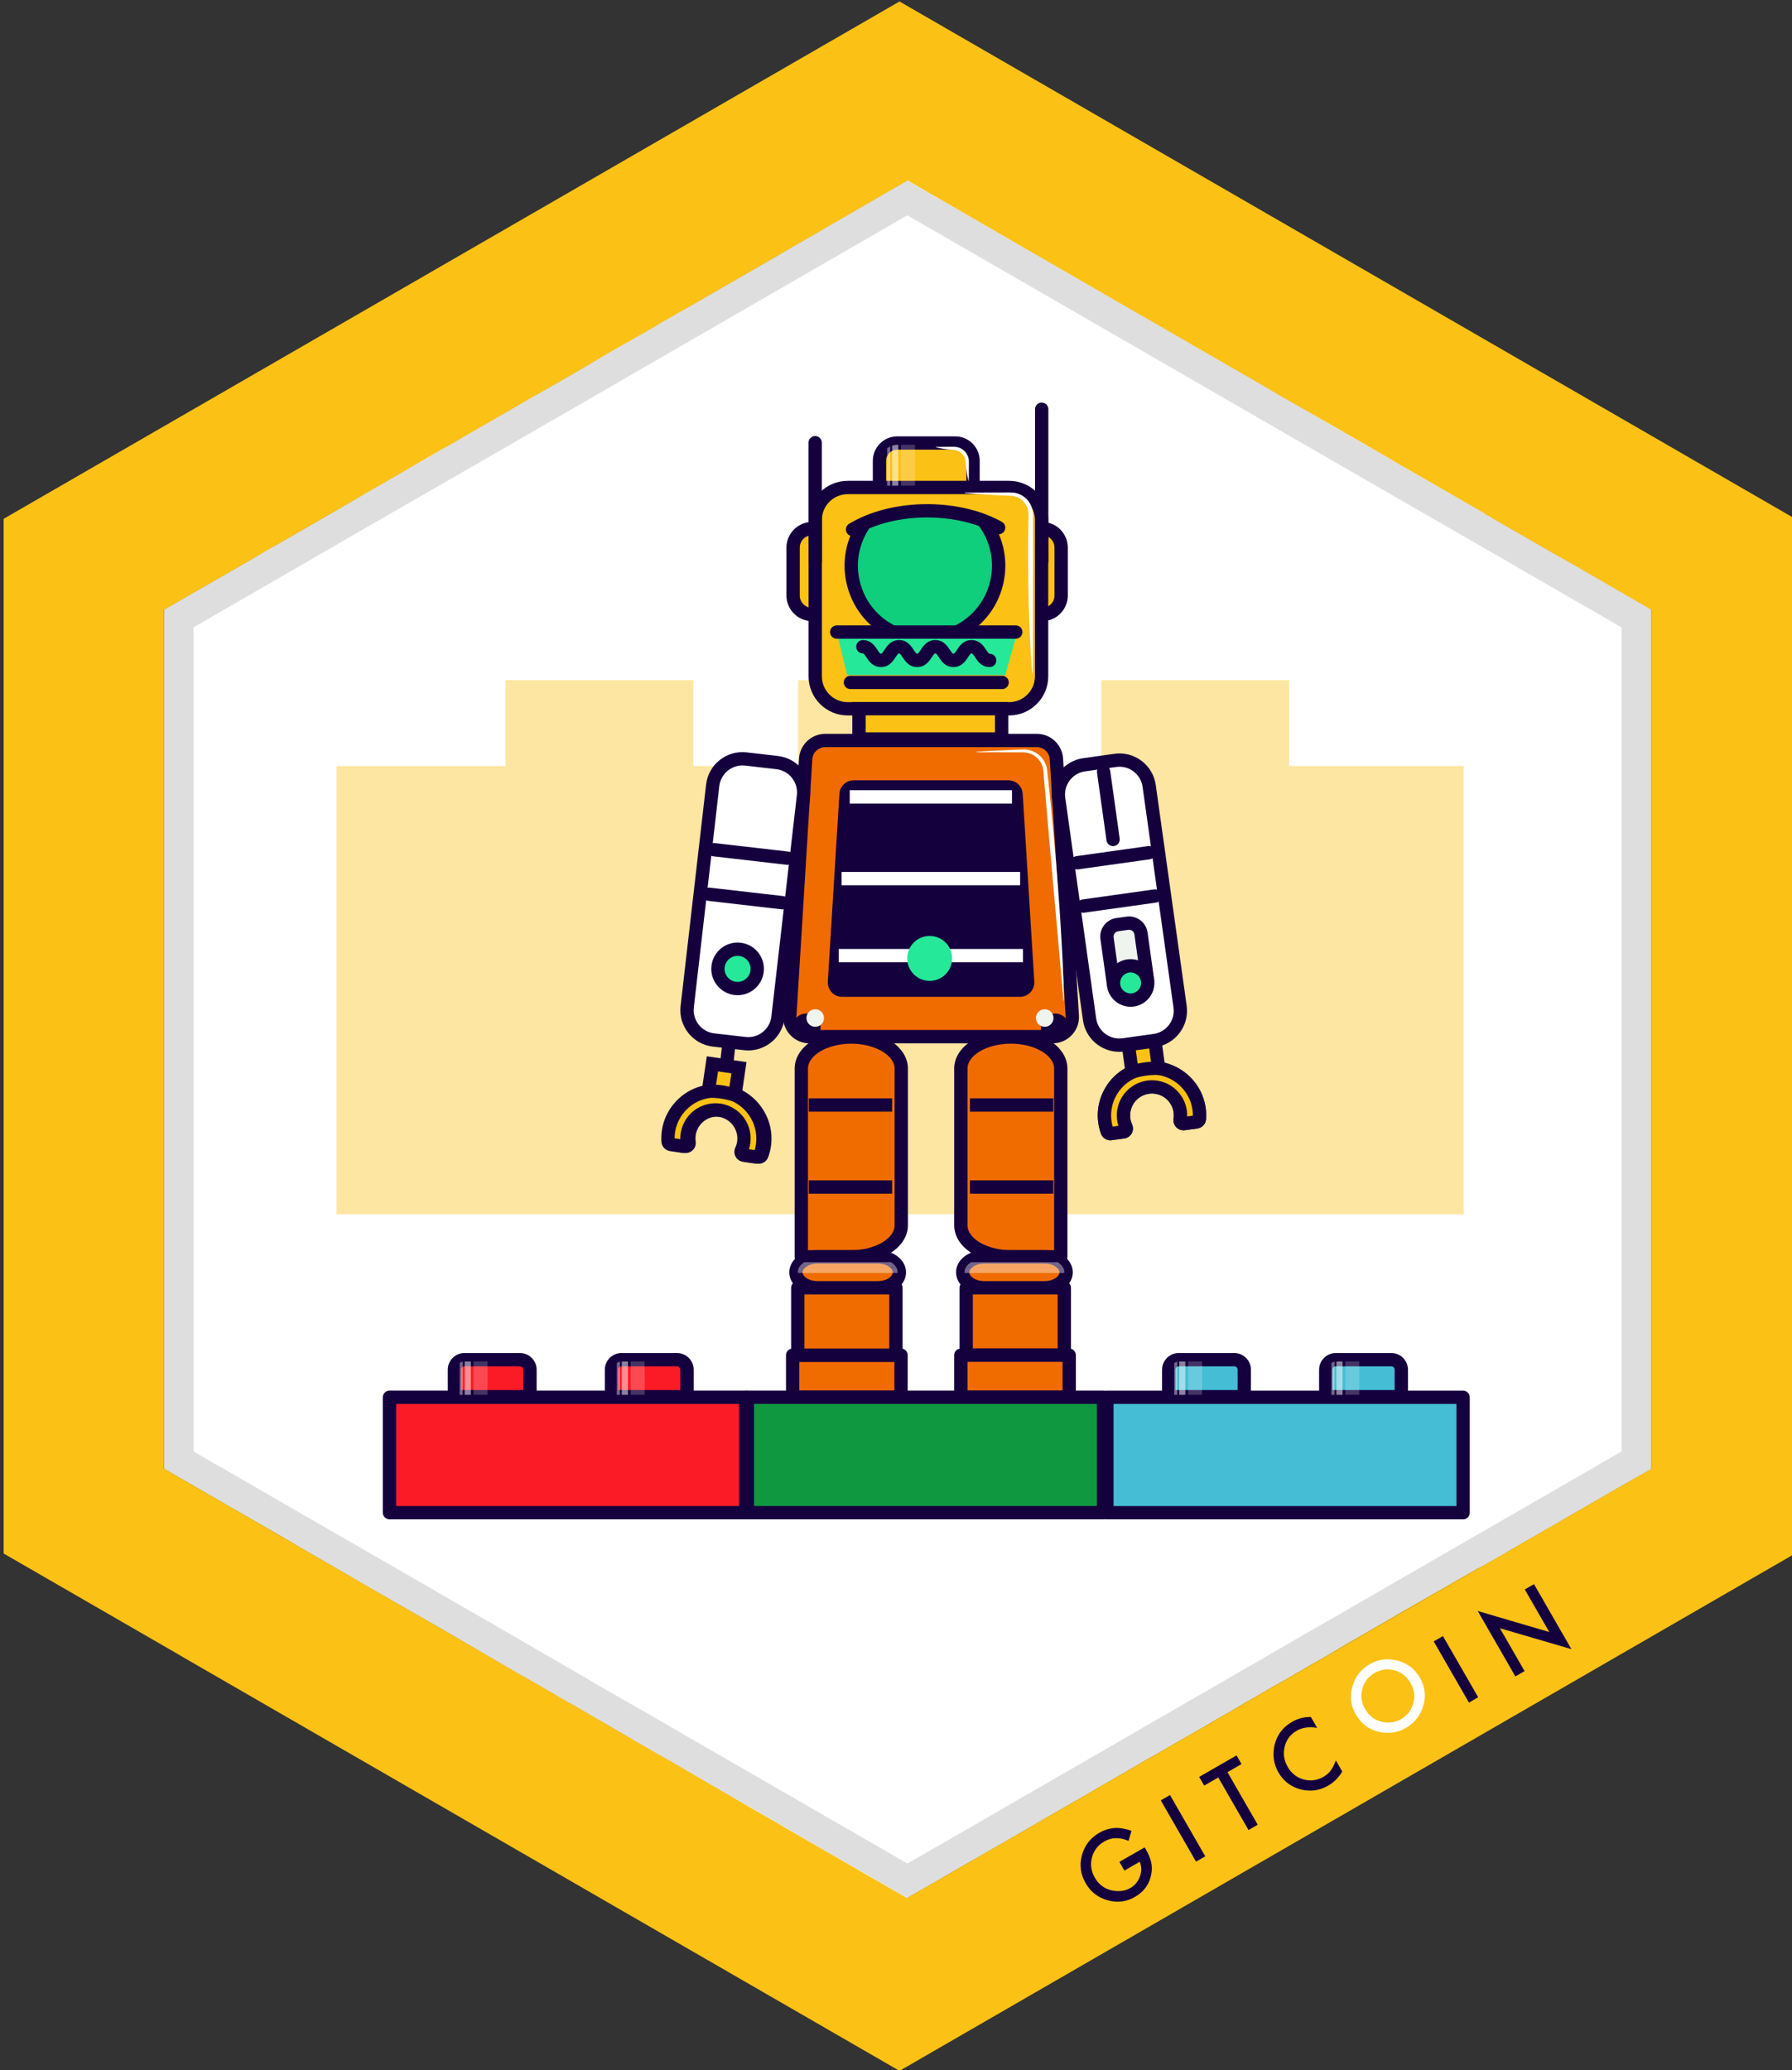 <svg enable-background="new 0 0 110.875 128.042" viewBox="0 0 110.875 128.042" xmlns="http://www.w3.org/2000/svg" xmlns:xlink="http://www.w3.org/1999/xlink"><rect x="0" y="0" width="110.875" height="128.042" fill="#333333" stroke="none"/><clipPath id="a"><path d="m59.683 78.739c-.021-.271.131-.495.403-.665h5.363c.297.205.425.423.396.665z"/></clipPath><clipPath id="b"><path d="m49.366 78.739c-.021-.271.131-.495.403-.665h5.363c.297.205.425.423.396.665z"/></clipPath><path d="m111.075 32.091v64l-55.42 32-44.35-25.6-.2-.12-10.88-6.28v-64l55.43-32z" fill="#fbc115"/><path d="m102.163 37.711v53.14l-.01.01-1.09.62-.33.19-.13.07-.88.51-3.14 1.81-.2.12-1.93 1.11-.16.09-1.48.86-.47.27-.14.08-.47.27-.24.13-.03.01-.1.04-.11.07-3.03 1.74-.82.47-1.05.6-.04.03-1.23.71-.45.26-.02.02h-.01l-1.54.89-.87.52-1.26.72-.05.03-.07.04-.08.05-.41.24-.03.01-.05.03-.05.02-.06.04v.01l-.78.45-.18.09-.02.02-.04.02-1.01.58-.14.08-.15.09-.05.03-.32.18-.24.14h-.01l-.07.04-.64.38-.2.12-.33.19-.25.14c0 .01-.01.01-.01.01l-.47.27-.42.24-.04.03-.57.33-2.33 1.34-.63.36-.06.03-3.5 2.03-.02.01-.01.01-.4.23-.35.2-.5.29-.14.08-1.25.72-.98.57-.39.22-.01.01-.43.25-.4.23-2.36 1.36-.36.21-.04.02-.18.1-.5.29-1.87 1.08-.56.32h-.01l-.32.19-.48.28-.14-.08-1.28-.74-.85-.49-.03-.01-.91-.53-.17-.1-.05-.03-.61-.35-.17-.1-3.36-1.94-.04-.03-2.07-1.19-4.75-2.76-.61-.35-.69-.39-.93-.54-.22-.12-.09-.06-.03-.02-2.23-1.29-1.22-.71-.37-.21-.39-.22-.23-.13-.26-.15-.24-.15-.09-.05-.35-.2-.08-.05-.08-.04-.04-.03-1.3-.74-.05-.03-.15-.08-.37-.22-1.71-.99-2.51-1.46-2.09-1.2-.82-.47-.09-.05-.5-.29-.01-.01-.21-.12h-.01l-1.04-.6c-.01-.01-.01-.01-.02-.01l-1.86-1.08-1.02-.59-1.33-.77-.72-.43-.04-.02-.02-.01-.29-.17s-.01 0-.02-.01l-.26-.15-.02-.01-3.3-1.9-3.41-1.97-.09-.05-.08-.04-.03-.02v-53.14l5.66-3.26.77-.46h.01l.25-.14.58-.33 1.75-1.01 2.27-1.31.82-.48.15-.09 2.07-1.19.98-.57 1.01-.59.42-.24.45-.26.25-.14h.01l.57-.33 3.23-1.86 1.58-.92.17-.09 1.66-.95.78-.45.38-.22.44-.26 1.1-.65.52-.3 2.28-1.3.69-.41 1.4-.8h.01l.05-.03 5.72-3.3.19-.11.27-.16 6.07-3.51 1.44-.83 1.06.62 6.49 3.75 2.6 1.5 3.95 2.28 1.34.77 6.64 3.83 1.04.61 2.3 1.31.87.5 1.52.88 1.37.79.8.46.09.06 1.81 1.04 3.78 2.18.04.03v.01l.26.14.26.16.4.23.92.53.54.31.02.01 1.92 1.11.78.44.44.25 1.94 1.12z" fill="#fff"/><path d="m69.259 115.166 1.565-.899.071.123c.165.285.275.559.336.814.05.241.049.495-.005.762-.124.598-.457 1.052-1 1.365-.53.305-1.094.375-1.692.21-.6-.167-1.054-.52-1.363-1.059-.316-.55-.393-1.126-.229-1.73s.52-1.066 1.072-1.385c.296-.17.607-.269.933-.296.314-.021.669.036 1.062.17l-.184.626c-.549-.235-1.047-.225-1.492.032-.402.231-.658.562-.77.996-.115.427-.055.846.181 1.255.242.423.593.683 1.053.781.43.09.809.04 1.142-.15.28-.161.477-.4.593-.719.113-.32.108-.619-.018-.902l-.946.544z" fill="#15003e"/><path d="m72.851 110.834h.659v4.372h-.659z" fill="#15003e" transform="matrix(.867 -.499 .499 .867 -46.648 51.62)"/><path d="m75.948 109.615 1.87 3.252-.57.328-1.871-3.25-.871.501-.31-.537 2.311-1.33.309.537z" fill="#15003e"/><path d="m81.106 106.201.389.677c-.49-.087-.912-.028-1.265.175-.389.225-.638.554-.743.985-.108.433-.046.851.186 1.253.228.398.557.656.981.775.426.118.832.066 1.224-.158.199-.116.353-.247.455-.394.06-.078.116-.168.168-.273.052-.104.102-.223.15-.355l.397.691c-.22.375-.512.665-.871.873-.541.311-1.111.387-1.711.231-.602-.162-1.057-.512-1.367-1.05-.277-.482-.363-1.005-.263-1.566.124-.69.501-1.213 1.124-1.571.34-.196.722-.294 1.146-.292" fill="#15003e"/><path d="m83.878 106.031c-.307-.533-.374-1.104-.204-1.71.17-.607.527-1.068 1.073-1.384.54-.31 1.114-.383 1.722-.22.611.164 1.071.516 1.383 1.057.312.544.386 1.119.214 1.723-.172.606-.534 1.068-1.087 1.386-.489.283-1.026.364-1.61.251-.645-.127-1.141-.495-1.49-1.103m.579-.325c.241.418.58.682 1.017.789.435.108.836.058 1.203-.153.397-.229.653-.559.769-.99.112-.436.056-.853-.176-1.251-.232-.404-.561-.665-.988-.782-.427-.121-.839-.067-1.234.161-.395.228-.647.556-.761.986-.115.429-.059.842.17 1.24" fill="#fff"/><path d="m89.833 101.057h.66v4.371h-.66z" fill="#15003e" transform="matrix(.866 -.499 .499 .866 -39.516 58.839)"/><path d="m93.759 103.694-2.329-4.047 4.428 1.301-1.516-2.634.57-.328 2.314 4.021-4.424-1.294 1.527 2.652z" fill="#15003e"/><path d="m97.034 34.746-.53-.3-.72-.42-.77-.45-.11-.06-.49-.28-.51-.29-.9-.52-7.25-4.18-1.71-.98-.72-.42-.45-.26-.49-.29-.05-.02-.42-.25-.41-.24-5.33-3.07-19.5-11.24-.53-.31-.47.27-17.11 9.88-5.02 2.9-1.3.75-.53.31-.1.05c-.01 0-.01 0-.01 0l-.25.15-.42.25-.3.17-.27.16-.18.1-1.5.87h-.01l-1.78 1.02-.01.01-.58.34-.76.43-.01.01-.03.02-3.25 1.87h-.01l-2.38 1.37-1 .58-2.98 1.72-4.23 2.44-1.54.89v53.12l.07.04 1.72 1 .75.43.15.08 4.32 2.5.69.39.53.31 1.88 1.09 1.59.92.46.26 1.3.75 3.38 1.95 5.38 3.1.69.4.07.04.15.08.11.07.18.1.04.02 1.91 1.11.88.5 1.33.78.89.51.18.1.31.18.19.11.48.28 3.57 2.05.09.05.44.26.62.36.72.42h.01l.53.3 1.51.87 3.17 1.84 4.48 2.58 1.03.6.23.13.02-.01.19-.11.14-.08.03-.02.31-.18 1.81-1.03.09-.05.69-.4.5-.29.24-.14 3.85-2.22 2.45-1.41.74-.43.66-.38.67-.39.44-.26 2.33-1.34.39-.22h.01l.23-.14.21-.12.63-.36.8-.46 1.26-.73.46-.27h.01l.46-.27.01-.01.25-.14.53-.31.37-.21.35-.21.55-.31.21-.13.32-.18.43-.24.02-.01.05-.03.13-.08.24-.13 3.78-2.18.38-.22 1.11-.65 2.97-1.71 1.56-.9 3.05-1.76 1.89-1.09 3.59-2.07h.01l.06-.04 2.65-1.53.9-.52 1.03-.59v-53.12zm3.3 55.03-.52.3-.32.18-.58.34-7.59 4.38-1.08.62-1.89 1.09-1.7.98-3.12 1.8-1.28.74-.72.41-2.93 1.69-.07.05-.16.09-.18.11-.57.32-.89.51-.22.13-.05.03-.81.47-.09.05-3.91 2.25-.08.05-.79.45-.08.05-.91.53-2.15 1.24-1.54.89-1.68.97-1.1.63-2.97 1.72-1.23.71-.06.04h-.02l-.75.44-.28.15-1.87 1.08-3.45-1.99-1.23-.71-.61-.35-1.81-1.05-.72-.41-.69-.4-5.26-3.03-.77-.45-.05-.03-1.79-1.03-2.06-1.18-.9-.52-.58-.34-.25-.15-.43-.25-.21-.12-1.75-1.01-.31-.18-.19-.11-1.5-.87-3.42-1.97-3.91-2.26-.3-.17-1.46-.84-.43-.25-2.99-1.72-4.91-2.84-.9-.51-.39-.23-.23-.13-.67-.39v-50.97l3.91-2.26 2.98-1.72.93-.54h.01l.06-.04 3.2-1.85h.01l1.36-.79h.01l1.79-1.03 1.25-.72.43-.25h.01l.76-.44.46-.27h.01l2.98-1.72c.01-.01.01-.01.02-.01l.78-.45.35-.2.2-.12.29-.17.17-.1.27-.15.04-.02 8.03-4.64 13.39-7.73.47-.27.53.31 16.83 9.71 6.98 4.03.05.03.32.18.11.06.44.26.35.2 1.23.71 1.94 1.12 7.02 4.04 1.41.81.55.32.04.03.77.44.19.11.54.31.53.31 4.36 2.51v50.97z" opacity=".13"/><path d="m90.562 47.384v27.723h-69.74v-27.723h10.454v-5.314h11.623v5.314h6.482v-5.314h11.61v5.314h7.147v-5.314h11.623v5.314z" fill="#fbc115" opacity=".4"/><path d="m51.036 38.009h-.795c-.645-.002-1.168-.525-1.17-1.17v-2.972c.002-.645.525-1.168 1.17-1.17h.337" fill="#fbc115"/><path d="m51.036 38.421h-.795c-.87-.003-1.579-.712-1.582-1.581v-2.973c.003-.87.712-1.579 1.581-1.582h.339c.228 0 .412.184.412.412 0 .227-.184.412-.412.412h-.337c-.416.001-.757.342-.758.759v2.97c.001.416.342.757.759.758h.794c.228 0 .412.184.412.412 0 .227-.184.412-.412.412z" fill="#15003e"/><path d="m63.691 38.009h.795c.645-.002 1.168-.525 1.17-1.17v-2.972c-.002-.645-.525-1.168-1.17-1.17h-.337" fill="#fbc115"/><path d="m63.691 38.421c-.228 0-.412-.184-.412-.412s.184-.412.412-.412h.795c.416-.001.757-.342.758-.759v-2.97c-.001-.416-.342-.757-.759-.758h-.336c-.228 0-.412-.184-.412-.412s.184-.412.412-.412h.337c.87.003 1.579.712 1.582 1.581v2.973c-.003.87-.712 1.579-1.581 1.582h-.797z" fill="#15003e"/><path d="m55.514 27.402h3.591c.607 0 1.099.492 1.099 1.099v1.818c0 .607-.492 1.099-1.099 1.099h-3.591c-.607 0-1.099-.492-1.099-1.099v-1.818c0-.607.492-1.099 1.099-1.099z" fill="#fbc115"/><path d="m59.105 31.831h-3.591c-.833 0-1.511-.678-1.511-1.511v-1.818c0-.833.678-1.511 1.511-1.511h3.591c.833 0 1.511.678 1.511 1.511v1.818c-0.0.833-.678 1.511-1.511 1.511zm-3.591-4.017c-.379 0-.688.308-.688.687v1.818c0 .379.308.687.688.687h3.591c.379 0 .687-.308.687-.687v-1.818c0-.379-.308-.687-.687-.687z" fill="#15003e"/><path d="m52.447 30.154h9.991c1.109 0 2.007.899 2.007 2.007v9.674c0 1.109-.899 2.007-2.007 2.007h-9.991c-1.109 0-2.007-.899-2.007-2.007v-9.674c-0-1.109.899-2.007 2.007-2.007z" fill="#fbc115"/><path d="m62.438 44.254h-9.991c-1.334 0-2.419-1.085-2.419-2.419v-9.674c0-1.334 1.085-2.419 2.419-2.419h9.991c1.334 0 2.419 1.085 2.419 2.419v9.674c-0 1.334-1.085 2.419-2.419 2.419zm-9.991-13.688c-.88 0-1.595.716-1.595 1.595v9.674c0 .88.716 1.595 1.595 1.595h9.991c.88 0 1.595-.716 1.595-1.595v-9.674c0-.88-.716-1.595-1.595-1.595z" fill="#15003e"/><path d="m46.455 52.82.495-4.303" fill="#25e899"/><path d="m46.455 53.232c-.016 0-.032-.001-.048-.003-.226-.026-.388-.23-.362-.456l.495-4.303c.026-.226.233-.388.456-.362.226.026.388.23.362.456l-.495 4.303c-.024.21-.202.365-.409.365z" fill="#15003e"/><path d="m44.952 65.873.548-4.764" fill="#15003e"/><path d="m44.952 66.284c-.016 0-.032-.001-.048-.003-.226-.026-.388-.23-.362-.456l.548-4.764c.026-.226.233-.388.456-.362.226.026.388.23.362.456l-.548 4.764c-.024.21-.202.365-.409.365z" fill="#15003e"/><path d="m65.132 64.122h-15.052c-.671 0-1.215-.544-1.215-1.215 0-.025.001-.05.002-.075l.981-15.89c.04-.641.571-1.14 1.213-1.14h13.09c.642 0 1.173.499 1.213 1.14l.981 15.89c.041.67-.468 1.246-1.138 1.288-.025.002-.05.002-.075.002z" fill="#f06c00"/><path d="m65.132 64.534h-15.052c-.897 0-1.627-.73-1.627-1.627 0-.034.001-.068.003-.101l.981-15.889c.053-.856.766-1.527 1.624-1.527h13.09c.858 0 1.571.671 1.624 1.527l.981 15.89c.055.895-.628 1.669-1.524 1.724-.034.002-.068.003-.101.003zm-14.071-18.32c-.423 0-.776.331-.802.754l-.981 15.89c-.001.017-.002.033-.002.05 0 .443.36.803.803.803h15.052c.017 0 .034-.001.051-.002.441-.027.778-.409.751-.851l-.981-15.89c-.026-.423-.378-.754-.802-.754z" fill="#15003e"/><path d="m63.108 61.658h-11.003c-.491 0-.888-.398-.888-.888 0-.018.001-.036.002-.055l.717-11.615c.029-.468.417-.834.886-.834h9.569c.469 0 .858.365.886.834l.717 11.615c.03.49-.342.911-.832.941-.018.001-.036.002-.055.002z" fill="#15003e"/><path d="m51.894 58.698h11.401v.824h-11.401z" fill="#fff"/><path d="m52.072 53.934h11.045v.824h-11.045z" fill="#fff"/><path d="m52.575 48.879h10.039v.824h-10.039z" fill="#fff"/><path d="m58.91 59.282c0-.768-.622-1.39-1.39-1.39-.768 0-1.39.622-1.39 1.39s.622 1.39 1.39 1.39 1.39-.622 1.39-1.39z" fill="#25e899"/><path d="m50.772 63.565c0-.483-.392-.875-.876-.875s-.875.392-.875.876c0 .483.392.875.875.875.483-0.0.875-.392.875-.876z" fill="#15003e"/><path d="m66.154 63.565c0-.483-.392-.875-.876-.875-.483 0-.875.392-.875.876 0 .483.392.875.875.875.484-0.0.876-.392.876-.876z" fill="#15003e"/><path d="m65.181 62.969c0-.3-.243-.543-.543-.543s-.543.243-.543.543.243.543.543.543c.3 0 .543-.243.543-.543" fill="#eff4ee"/><path d="m50.983 62.969c0-.3-.243-.543-.543-.543s-.543.243-.543.543.243.543.543.543c.3 0 .543-.243.543-.543" fill="#eff4ee"/><path d="m62.541 77.741h3.091v-11.645c0-1.078-1.384-1.952-3.091-1.952s-3.091.874-3.091 1.952v9.693c0 1.078 1.384 1.952 3.091 1.952z" fill="#f06c00"/><path d="m65.632 78.153h-3.091c-1.964 0-3.503-1.038-3.503-2.364v-9.692c0-1.326 1.539-2.364 3.503-2.364 1.964 0 3.503 1.038 3.503 2.364v11.645c0.0.228-.184.412-.412.412zm-3.091-13.597c-1.452 0-2.679.705-2.679 1.54v9.692c0 .835 1.227 1.54 2.679 1.54h2.679v-11.233c0-.835-1.227-1.54-2.679-1.54z" fill="#15003e"/><path d="m60.908 79.659h3.712c.742 0 1.343-.429 1.343-.959 0-.53-.601-.959-1.343-.959h-3.712c-.742 0-1.343.429-1.343.959 0 .53.601.959 1.343.959z" fill="#f06c00"/><path d="m64.62 80.071h-3.712c-.984 0-1.755-.602-1.755-1.371 0-.769.771-1.371 1.755-1.371h3.712c.984 0 1.755.602 1.755 1.371 0.0.768-.771 1.371-1.755 1.371zm-3.712-1.918c-.549 0-.931.288-.931.547 0 .259.382.547.931.547h3.712c.549 0 .931-.288.931-.547 0-.259-.382-.547-.931-.547z" fill="#15003e"/><path d="m59.78 79.659h6.072v4.164h-6.072z" fill="#f06c00"/><path d="m65.852 84.235h-6.072c-.228 0-.412-.184-.412-.412v-4.164c0-.228.184-.412.412-.412h6.072c.228 0 .412.184.412.412v4.164c0 .228-.184.412-.412.412zm-5.66-.824h5.248v-3.341h-5.248z" fill="#15003e"/><path d="m59.45 83.823h6.704v2.605h-6.704z" fill="#f06c00"/><path d="m66.154 86.84h-6.704c-.228 0-.412-.184-.412-.412v-2.605c0-.228.184-.412.412-.412h6.704c.228 0 .412.184.412.412v2.605c0 .228-.184.412-.412.412zm-6.292-.824h5.88v-1.781h-5.88z" fill="#15003e"/><path d="m49.044 83.823h6.704v2.605h-6.704z" fill="#f06c00"/><path d="m55.748 86.84h-6.704c-.228 0-.412-.184-.412-.412v-2.605c0-.228.184-.412.412-.412h6.704c.228 0 .412.184.412.412v2.605c0 .228-.184.412-.412.412zm-6.292-.824h5.88v-1.781h-5.88z" fill="#15003e"/><path d="m65.169 73.423h-5.154" fill="#f07100"/><path d="m60.014 73.011h5.154v.824h-5.154z" fill="#15003e"/><path d="m65.169 68.349h-5.154" fill="#15003e"/><path d="m60.014 67.937h5.154v.824h-5.154z" fill="#15003e"/><path d="m52.671 77.741h-3.091v-11.645c0-1.078 1.384-1.952 3.091-1.952 1.707 0 3.091.874 3.091 1.952v9.693c0 1.078-1.384 1.952-3.091 1.952z" fill="#f06c00"/><path d="m52.671 78.153h-3.091c-.228 0-.412-.184-.412-.412v-11.645c0-1.326 1.539-2.364 3.503-2.364s3.503 1.038 3.503 2.364v9.692c0 1.326-1.538 2.364-3.503 2.364zm-2.679-.824h2.679c1.452 0 2.679-.705 2.679-1.54v-9.692c0-.835-1.227-1.54-2.679-1.54s-2.679.705-2.679 1.54z" fill="#15003e"/><path d="m54.303 79.659h-3.712c-.742 0-1.343-.429-1.343-.959 0-.53.601-.959 1.343-.959h3.712c.742 0 1.343.429 1.343.959 0 .53-.601.959-1.343.959z" fill="#f06c00"/><path d="m54.303 80.071h-3.712c-.984 0-1.755-.602-1.755-1.371 0-.769.771-1.371 1.755-1.371h3.712c.984 0 1.755.602 1.755 1.371 0 .768-.771 1.371-1.755 1.371zm-3.712-1.918c-.549 0-.931.288-.931.547 0 .259.382.547.931.547h3.712c.549 0 .931-.288.931-.547 0-.259-.382-.547-.931-.547z" fill="#15003e"/><path d="m49.36 79.659h6.072v4.164h-6.072z" fill="#f06c00"/><path d="m55.432 84.235h-6.072c-.228 0-.412-.184-.412-.412v-4.164c0-.228.184-.412.412-.412h6.072c.228 0 .412.184.412.412v4.164c-0.0.228-.184.412-.412.412zm-5.66-.824h5.248v-3.341h-5.248z" fill="#15003e"/><path d="m50.043 73.423h5.154" fill="#f07100"/><path d="m50.043 73.011h5.154v.824h-5.154z" fill="#15003e"/><path d="m50.043 68.349h5.154" fill="#15003e"/><path d="m50.043 67.937h5.154v.824h-5.154z" fill="#15003e"/><path d="m46.083 64.55-1.933-.223c-1.018-.117-1.748-1.037-1.631-2.055l1.577-13.696c.117-1.018 1.037-1.748 2.055-1.631h0l1.933.223c1.018.117 1.748 1.037 1.631 2.055l-1.577 13.696c-.117 1.018-1.037 1.748-2.055 1.631z" fill="#fff"/><path d="m46.297 64.974c-.086 0-.173-.005-.261-.015l-1.933-.222c-1.242-.143-2.136-1.27-1.993-2.511l1.577-13.696c.069-.602.369-1.14.843-1.516.474-.377 1.067-.545 1.668-.476l1.933.223c1.242.143 2.135 1.27 1.992 2.511l-1.577 13.696c-.133 1.154-1.115 2.007-2.25 2.007zm-.359-17.628c-.723 0-1.348.543-1.433 1.278l-1.577 13.696c-.091.79.478 1.508 1.268 1.599l1.933.222c.383.044.76-.063 1.062-.303.302-.24.492-.582.536-.965l1.577-13.696c.091-.79-.478-1.508-1.268-1.599l-1.933-.223c-.056-.006-.111-.01-.166-.01z" fill="#15003e"/><path d="m46.844 60.068c.077-.667-.402-1.27-1.069-1.347s-1.27.402-1.347 1.069.402 1.27 1.069 1.347h0c.667.077 1.27-.402 1.347-1.069z" fill="#25e899"/><path d="m45.639 61.557c-.063 0-.126-.004-.189-.011-.892-.103-1.534-.912-1.431-1.803.05-.432.265-.819.605-1.089.34-.27.765-.392 1.198-.342.432.05.819.265 1.089.605.27.341.392.766.342 1.198-.05.432-.265.819-.605 1.089-.291.231-.643.353-1.009.353zm-.005-2.432c-.181 0-.355.06-.498.174-.168.134-.274.324-.299.538v0c-.051.44.266.84.707.891.214.025.423-.035.592-.169.168-.134.274-.325.299-.538.025-.213-.035-.424-.169-.592-.133-.168-.324-.274-.538-.299-.032-.004-.063-.005-.094-.005zm-1.206.665h.001z" fill="#15003e"/><path d="m48.736 53.495c-.016 0-.032-.001-.048-.003l-4.562-.525c-.226-.026-.388-.23-.362-.456s.233-.387.456-.362l4.562.525c.226.026.388.23.362.456-.024.21-.202.365-.409.365z" fill="#15003e"/><path d="m48.419 56.249c-.016 0-.032-.001-.048-.003l-4.562-.525c-.226-.026-.388-.23-.362-.456s.232-.387.456-.362l4.562.525c.226.026.388.23.362.456-.024.21-.202.365-.409.365z" fill="#15003e"/><path d="m69.507 64.63 1.927-.27c1.014-.142 1.722-1.08 1.58-2.094l-1.913-13.653c-.142-1.014-1.08-1.722-2.094-1.58h-0l-1.927.27c-1.014.142-1.722 1.08-1.58 2.094l1.913 13.653c.142 1.014 1.08 1.722 2.094 1.58z" fill="#fff"/><path d="m69.249 65.06c-1.112 0-2.085-.821-2.243-1.952l-1.913-13.653c-.173-1.238.693-2.386 1.93-2.559l1.927-.27c.6-.084 1.196.07 1.679.435.483.365.796.896.88 1.495l1.913 13.653c.173 1.238-.693 2.386-1.93 2.559l-1.927.27c-.106.015-.212.022-.316.022zm.259-.43h.001zm-.24-17.203c-.067 0-.135.005-.203.014l-1.927.27c-.788.11-1.339.841-1.229 1.629l1.913 13.653c.111.788.841 1.338 1.629 1.229l1.927-.27c.788-.111 1.339-.841 1.229-1.629l-1.913-13.653c-.053-.382-.252-.72-.56-.952-.253-.191-.555-.291-.866-.291z" fill="#15003e"/><path d="m66.649 53.777c-.202 0-.379-.149-.407-.355-.032-.225.126-.433.351-.465l4.438-.622c.224-.031.433.125.465.351.032.225-.126.433-.351.465l-4.438.622c-.019.003-.039.004-.058.004z" fill="#15003e"/><path d="m67.024 56.457c-.202 0-.379-.149-.407-.355-.032-.225.126-.433.351-.465l4.438-.622c.224-.031.433.125.465.351.032.225-.126.433-.351.465l-4.438.622c-.019.003-.039.004-.058.004z" fill="#15003e"/><path d="m68.868 51.923-.586-4.186" fill="#25e899"/><path d="m68.868 52.335c-.202 0-.379-.149-.407-.355l-.586-4.186c-.032-.225.126-.433.351-.465.225-.032.433.125.465.351l.586 4.186c.032.225-.126.433-.351.465-.019.003-.039.004-.058.004z" fill="#15003e"/><path d="m71.004 60.652-.408-2.911c-.057-.407-.434-.691-.841-.634l-.626.088c-.407.057-.692.434-.634.841l.408 2.911" fill="#eff4ee"/><path d="m71.003 61.064c-.202 0-.379-.149-.407-.355l-.408-2.911c-.012-.088-.058-.166-.129-.22-.071-.054-.159-.076-.247-.064l-.626.088c-.182.025-.309.194-.284.376l.408 2.911-.816.114-.408-2.911c-.043-.306.036-.61.222-.857s.457-.406.763-.449l.626-.088c.306-.043.61.036.857.222s.406.457.449.763l.408 2.911c.032.225-.126.433-.351.465-.019.003-.038.004-.058.004z" fill="#15003e"/><path d="m68.902 60.947c-.081-.58.323-1.117.904-1.198s1.117.323 1.198.904-.323 1.117-.904 1.198c-.58.081-1.117-.323-1.198-.904" fill="#25e899"/><path d="m69.952 62.273c-.722 0-1.355-.533-1.458-1.269-.113-.805.45-1.551 1.254-1.663.805-.113 1.55.45 1.663 1.254.113.805-.45 1.551-1.254 1.663-.069.01-.138.014-.205.014zm-.089-2.116c-.355.05-.603.379-.553.733.05.355.379.602.733.553.355-.05.603-.379.553-.733-.05-.354-.379-.603-.733-.553z" fill="#15003e"/><path d="m51.771 39.095h10.212l.865.33-.651 2.33h-9.784z" fill="#25e899"/><path d="m55.512 39.095c-2.206-.968-3.209-3.541-2.241-5.747.161-.367.373-.711.628-1.021.8-.969 5.831-1.018 6.63-.117 1.596 1.804 1.428 4.56-.376 6.157-.339.3-.723.545-1.137.727" fill="#0fce7c"/><path d="m55.236 39.507c-.06 0-.122-.013-.18-.042-1.195-.581-2.092-1.592-2.526-2.848-.434-1.256-.353-2.605.228-3.8.084-.172.178-.341.281-.502.122-.192.377-.248.569-.126.192.122.248.377.126.569-.086.134-.164.275-.234.419-.485.997-.552 2.123-.19 3.171.362 1.048 1.111 1.892 2.108 2.377.205.099.29.346.19.55-.071.146-.218.232-.371.232z" fill="#15003e"/><path d="m59.268 39.484c-.151 0-.296-.083-.369-.228-.102-.203-.019-.451.184-.553.207-.104.407-.226.595-.363.894-.655 1.48-1.619 1.649-2.714.169-1.095-.098-2.191-.753-3.085-.135-.183-.095-.441.089-.576.183-.134.441-.095.576.089.785 1.072 1.105 2.385.903 3.698-.203 1.313-.905 2.468-1.977 3.253-.225.164-.464.311-.713.435-.059.03-.122.044-.184.044z" fill="#15003e"/><path d="m50.436 35.127c-.228 0-.412-.184-.412-.412v-7.333c0-.227.184-.412.412-.412s.412.184.412.412v7.333c-0.0.228-.184.412-.412.412z" fill="#15003e"/><path d="m64.452 35.127c-.228 0-.412-.184-.412-.412v-9.404c0-.227.184-.412.412-.412s.412.184.412.412v9.404c0 .228-.184.412-.412.412z" fill="#15003e"/><path d="m52.751 33.163c-.139 0-.276-.071-.353-.199-.118-.195-.055-.448.139-.566 1.297-.784 3.012-1.215 4.83-1.215 1.712 0 3.353.388 4.621 1.094.199.111.27.361.16.56-.111.199-.361.27-.56.16-1.148-.638-2.647-.99-4.221-.99-1.67 0-3.234.39-4.404 1.097-.067.04-.14.059-.212.059z" fill="#15003e"/><path d="m62.848 39.507h-11.077c-.228 0-.412-.184-.412-.412 0-.227.184-.412.412-.412h11.077c.228 0 .412.184.412.412-0.0.228-.184.412-.412.412z" fill="#15003e"/><path d="m62.004 42.624h-9.388c-.228 0-.412-.184-.412-.412s.184-.412.412-.412h9.388c.228 0 .412.184.412.412s-.184.412-.412.412z" fill="#15003e"/><path d="m61.233 41.261c-.502 0-.744-.366-.904-.608-.112-.169-.166-.239-.217-.239s-.105.07-.217.239c-.16.242-.402.608-.904.608s-.744-.366-.904-.608c-.112-.169-.166-.239-.217-.239-.05 0-.1.063-.217.239-.16.242-.403.608-.904.608-.502 0-.744-.366-.904-.608-.112-.169-.166-.239-.217-.239-.05 0-.101.063-.217.239-.16.242-.403.608-.904.608-.502 0-.744-.366-.904-.608-.117-.176-.167-.239-.217-.239-.228 0-.412-.184-.412-.412 0-.227.184-.412.412-.412.502 0 .744.366.904.608.117.176.167.239.217.239.05 0 .1-.063.217-.239.16-.242.403-.608.904-.608.502 0 .744.366.904.608.117.176.167.239.217.239.05 0 .1-.063.217-.239.16-.242.403-.608.904-.608.502 0 .744.366.904.608.112.169.166.239.217.239.051 0 .105-.07.217-.239.16-.242.402-.608.904-.608s.744.366.904.608c.112.169.166.239.217.239.228 0 .412.184.412.412s-.184.412-.412.412z" fill="#15003e"/><path d="m68.701 70.531c-.254 0-.49-.16-.58-.405-.303-.846-.259-1.757.124-2.567.383-.81 1.058-1.423 1.901-1.725.251-.09.512-.15.776-.178 1.786-.19 3.435 1.103 3.676 2.884.031.231.038.465.021.697-.024.291-.249.527-.535.565l-.778.106c-.164.022-.327-.021-.458-.121-.131-.1-.216-.245-.238-.409-.008-.06-.007-.121.002-.181.114-.735-.392-1.428-1.129-1.542-.737-.116-1.43.392-1.544 1.129-.041.261-.004.526.105.767.14.312.002.678-.309.818-.053.024-.112.041-.172.049l-.779.106c-.028.004-.056.006-.084.006zm-.027-.822s-.002 0-.002 0zm2.6-3.247c-.087 0-.175.005-.264.014-.2.021-.397.066-.586.134-.636.228-1.146.69-1.434 1.301-.265.56-.315 1.184-.146 1.774l.353-.048c-.098-.315-.123-.649-.072-.979.184-1.186 1.3-1.999 2.485-1.816.574.089 1.08.397 1.423.866.29.396.434.867.419 1.35l.353-.048c.001-.119-.007-.239-.023-.359-.17-1.255-1.267-2.19-2.509-2.19zm2.153 2.863c-0.0.001-0.0.001-0.0.002 0-.001 0-.001 0-.002zm.548-.338s-.001 0-.002 0z" fill="#15003e"/><path d="m74.191 68.597c.028.203.034.408.019.612-.008.096-.082.174-.178.187l-.779.106c-.113.015-.217-.064-.233-.177-.003-.02-.002-.041.001-.06.15-.963-.51-1.865-1.473-2.014-.963-.15-1.865.51-2.014 1.473-.053.34-.005.687.137 1 .047.104.001.226-.103.273-.018.008-.037.014-.057.016l-.78.106c-.096.013-.188-.042-.222-.132-.548-1.53.248-3.214 1.777-3.762.22-.079.449-.131.681-.156 1.573-.168 3.012.962 3.224 2.53z" fill="#fbc115"/><path d="m68.701 70.531c-.254 0-.49-.16-.58-.405-.303-.846-.259-1.757.124-2.567.383-.81 1.058-1.423 1.901-1.725.251-.09.512-.15.776-.178 1.786-.19 3.435 1.103 3.676 2.884.031.231.038.465.021.697-.024.291-.249.527-.535.565l-.778.106c-.164.022-.327-.021-.458-.121-.131-.1-.216-.245-.238-.409-.008-.06-.007-.121.002-.181.114-.735-.392-1.428-1.129-1.542-.737-.116-1.43.392-1.544 1.129-.041.261-.004.526.105.767.14.312.002.678-.309.818-.053.024-.112.041-.172.049l-.779.106c-.028.004-.056.006-.084.006zm-.027-.822s-.002 0-.002 0zm2.6-3.247c-.087 0-.175.005-.264.014-.2.021-.397.066-.586.134-.636.228-1.146.69-1.434 1.301-.265.56-.315 1.184-.146 1.774l.353-.048c-.098-.315-.123-.649-.072-.979.184-1.186 1.3-1.999 2.485-1.816.574.089 1.08.397 1.423.866.29.396.434.867.419 1.35l.353-.048c.001-.119-.007-.239-.023-.359-.17-1.255-1.267-2.19-2.509-2.19zm2.153 2.863c-0.0.001-0.0.001-0.0.002 0-.001 0-.001 0-.002zm.548-.338s-.001 0-.002 0z" fill="#15003e"/><path d="m71.688 66.08c-.557-.016-1.112.06-1.645.224l-.23-1.691 1.645-.224z" fill="#fbc115"/><path d="m69.7 66.84-.351-2.58 2.461-.335.351 2.58-.485-.013c-.512-.014-1.022.055-1.512.206zm.576-1.875.112.823c.273-.059.55-.096.828-.113l-.112-.823z" fill="#15003e"/><path d="m46.947 71.984c-.03 0-.061-.002-.092-.007l-.776-.114c-.338-.051-.572-.366-.521-.703.009-.059.026-.117.052-.172.152-.327.168-.694.044-1.034-.124-.34-.373-.61-.7-.763-.327-.152-.695-.168-1.034-.044-.34.124-.61.373-.763.7-.111.239-.15.504-.112.765.048.338-.187.652-.524.701-.06.009-.12.008-.179-.001l-.777-.114c-.284-.041-.506-.279-.527-.567-.056-.897.239-1.76.831-2.432.593-.672 1.411-1.073 2.305-1.129.265-.017.533-.002.795.045 1.768.313 2.993 2.013 2.731 3.791-.034.23-.092.458-.173.676-.093.244-.328.401-.58.401zm-.591-.648c-0.0 0-0.0 0-0.0 0s0-0.0 0-0zm.619-.174.002 0c-.001-0-.001-0-.002-0zm-.521-.076.353.052c.034-.114.06-.232.077-.351v-0c.198-1.341-.726-2.624-2.059-2.86-.198-.035-.4-.047-.6-.034-.675.042-1.292.345-1.739.852-.41.465-.631 1.05-.632 1.664l.353.052c-.007-.33.062-.658.203-.961.245-.527.681-.927 1.227-1.126.546-.2 1.137-.174 1.664.071.527.245.927.681 1.126 1.227.168.461.176.954.027 1.413zm-3.993-.587.001 0c-0-0-.001-0-.001-0zm-.779-.115.002 0c0-0-.001-0-.002-0z" fill="#15003e"/><path d="m47.178 70.847c-.03.203-.081.401-.152.593-.034.09-.127.145-.223.13l-.778-.115c-.113-.017-.191-.122-.174-.235.003-.02.009-.04.018-.058.411-.883.028-1.933-.855-2.344s-1.933-.028-2.344.855c-.145.312-.196.659-.146.999.016.113-.062.217-.175.233-.02.003-.04.003-.06-0l-.778-.115c-.096-.014-.169-.092-.176-.189-.102-1.622 1.13-3.019 2.752-3.121.233-.015.468-.002.698.039 1.558.276 2.626 1.76 2.395 3.326z" fill="#fbc115"/><path d="m46.833 71.984c-.03 0-.061-.002-.092-.007l-.776-.114c-.164-.025-.308-.111-.407-.244-.098-.133-.139-.296-.115-.46.009-.059.026-.118.053-.173.313-.673.019-1.48-.657-1.794-.327-.152-.695-.168-1.034-.044-.34.124-.61.373-.763.7-.111.239-.15.504-.112.766.024.164-.018.327-.117.459-.099.132-.243.218-.407.241-.06.009-.12.008-.179-0l-.778-.115c-.284-.041-.506-.279-.527-.567-.056-.898.239-1.76.832-2.432.593-.672 1.411-1.073 2.305-1.129.264-.017.532-.002.795.045 1.768.313 2.993 2.014 2.731 3.791-.034.231-.092.458-.173.676-.093.244-.327.401-.58.401zm-.59-.65c-0.0.001-.001.002-.001.002zm.618-.172.002 0c-.001-0-.001-0-.002-0zm-.521-.076.353.052c.034-.114.06-.232.077-.351.198-1.341-.726-2.624-2.059-2.86-.198-.035-.4-.047-.6-.034-.675.042-1.292.345-1.739.852-.41.465-.631 1.05-.632 1.664l.353.052c-.007-.33.062-.658.203-.961.245-.527.681-.927 1.227-1.126.546-.2 1.137-.174 1.664.071 1.005.468 1.486 1.611 1.153 2.64zm-3.993-.587.001 0zm-.78-.115.002 0c0-0-.001-0-.002-0z" fill="#15003e"/><path d="m45.472 67.734c-.531-.17-1.085-.251-1.642-.242l.248-1.688 1.642.242z" fill="#fbc115"/><path d="m45.809 68.274-.462-.148c-.489-.156-.995-.232-1.51-.222l-.485.008.379-2.576 2.457.361zm-1.504-1.181c.279.019.555.06.827.122l.121-.822-.827-.122z" fill="#15003e"/><path d="m63.867 41.63c-.107-1.23-.163-2.46-.2-3.69l-.015-.461-.01-.461-.018-.923c-.007-.615-.009-1.23-.013-1.845.005-.615.006-1.23.014-1.845l.009-.461.002-.115-.002-.096-0-.024-.003-.023-.006-.047c-.002-.016-.003-.032-.007-.047l-.011-.046c-.059-.251-.201-.474-.403-.634-.102-.081-.218-.143-.341-.185-.031-.009-.063-.019-.094-.028l-.097-.018c-.066-.007-.128-.015-.209-.017l-.923-.042c-.615-.035-1.23-.069-1.845-.125v-.03l1.845-.004.923-.002c.076-.001.155.002.233.009l.116.017c.038.009.076.019.114.028.461.133.818.5.937.965l.015.057c.005.019.006.039.01.058l.009.058.004.029.002.029.006.117 0.0.115.001.461.004 1.845-.015 7.381h-.03z" fill="#fff"/><g enable-background="new" fill="#fff" opacity=".4"><path clip-path="url(#a)" d="m59.662 78.739h6.212z"/><path clip-path="url(#a)" d="m59.662 78.406h6.212v.332h-6.212z"/><path clip-path="url(#a)" d="m59.662 78.074h6.212v.332h-6.212z"/><path clip-path="url(#a)" d="m65.874 78.074h-6.212z"/></g><g enable-background="new" fill="#fff" opacity=".4"><path clip-path="url(#b)" d="m49.345 78.739h6.212z"/><path clip-path="url(#b)" d="m49.345 78.406h6.212v.332h-6.212z"/><path clip-path="url(#b)" d="m49.345 78.074h6.212v.332h-6.212z"/><path clip-path="url(#b)" d="m55.557 78.074h-6.212z"/></g><path d="m56.614 30.043h-.865l-.003-2.527h.865z" fill="#fff" opacity=".2"/><path d="m55.579 30.043h-.382v-2.479c.124-.038.253-.054.382-.048z" fill="#fff" opacity=".5"/><path d="m55.078 30.043-.191-.003.004-2.306c.059-.048.123-.089.191-.123z" fill="#fff" opacity=".4"/><path d="m59.916 29.735c-.075-.304-.125-.615-.15-.927l-.011-.116-.008-.116c-.001-.021-.004-.034-.006-.05-.003-.015-.003-.031-.006-.046l-.01-.045-.005-.022-.007-.022c-.034-.116-.095-.222-.178-.31-.02-.022-.042-.043-.064-.063l-.036-.027c-.012-.01-.024-.018-.037-.026-.05-.034-.104-.062-.16-.084-.058-.021-.117-.036-.178-.044l-.023-.003c-.009-.001-.017-.002-.026-.003-.019-.002-.039-.002-.058-.004l-.116-.011c-.313-.025-.623-.075-.927-.149v-.023l.464-.005.464-.002.116-.001c.039-0.0.077-.001.117.002.24.009.467.114.63.29.054.058.1.123.138.192.018.035.034.071.048.108l.02.056.015.058.007.029.005.029.009.059c.003.039.005.079.005.118l-.001.232-.002.464-.005.464h-.023z" fill="#fff"/><path d="m53.148 43.835h8.825v1.875h-8.825z" fill="#fbc115"/><path d="m62.385 46.123h-9.649v-2.699h9.649zm-8.825-.824h8.001v-1.052h-8.001z" fill="#15003e"/><path d="m46.244 86.426h22.038v7.138h-22.038z" fill="#0f9840"/><path d="m68.282 93.977h-22.038c-.228 0-.412-.184-.412-.412v-7.138c0-.228.184-.412.412-.412h22.038c.228 0 .412.184.412.412v7.138c-0.0.228-.184.412-.412.412zm-21.626-.824h21.214v-6.315h-21.214z" fill="#15003e"/><path d="m24.099 86.426h22.038v7.138h-22.038z" fill="#fb1b26"/><path d="m46.137 93.977h-22.038c-.228 0-.412-.184-.412-.412v-7.138c0-.228.184-.412.412-.412h22.038c.228 0 .412.184.412.412v7.138c0 .228-.184.412-.412.412zm-21.626-.824h21.214v-6.315h-21.214z" fill="#15003e"/><path d="m68.487 86.428h22.038v7.138h-22.038z" fill="#45bdd5"/><path d="m90.525 93.979h-22.038c-.228 0-.412-.184-.412-.412v-7.138c0-.228.184-.412.412-.412h22.038c.228 0 .412.184.412.412v7.138c0 .228-.184.412-.412.412zm-21.626-.824h21.214v-6.315h-21.214z" fill="#15003e"/><path d="m28.738 84.101h3.431c.344 0 .622.279.622.622v1.667h-4.675v-1.667c0-.344.279-.622.622-.622z" fill="#fb1b26"/><path d="m32.791 86.803h-4.675c-.228 0-.412-.184-.412-.412v-1.667c0-.57.464-1.034 1.034-1.034h3.431c.57 0 1.034.464 1.034 1.034v1.667c0.0.228-.184.412-.412.412zm-4.263-.824h3.851v-1.256c0-.116-.094-.21-.21-.21h-3.431c-.116 0-.21.094-.21.21z" fill="#15003e"/><path d="m38.455 84.101h3.431c.344 0 .622.279.622.622v1.667h-4.675v-1.667c0-.344.279-.622.622-.622z" fill="#fb1b26"/><path d="m42.508 86.803h-4.675c-.228 0-.412-.184-.412-.412v-1.667c0-.57.464-1.034 1.034-1.034h3.431c.57 0 1.034.464 1.034 1.034v1.667c0.0.228-.184.412-.412.412zm-4.263-.824h3.851v-1.256c0-.116-.094-.21-.21-.21h-3.431c-.116 0-.21.094-.21.21z" fill="#15003e"/><path d="m72.933 84.101h3.431c.344 0 .622.279.622.622v1.667h-4.675v-1.667c0-.344.279-.622.622-.622z" fill="#45bdd5"/><path d="m76.986 86.803h-4.675c-.228 0-.412-.184-.412-.412v-1.667c0-.57.464-1.034 1.034-1.034h3.431c.57 0 1.034.464 1.034 1.034v1.667c0.0.228-.184.412-.412.412zm-4.263-.824h3.851v-1.256c0-.116-.094-.21-.21-.21h-3.431c-.116 0-.21.094-.21.21z" fill="#15003e"/><path d="m82.649 84.101h3.431c.344 0 .622.279.622.622v1.667h-4.675v-1.667c0-.344.279-.622.622-.622z" fill="#45bdd5"/><path d="m86.702 86.803h-4.675c-.228 0-.412-.184-.412-.412v-1.667c0-.57.464-1.034 1.034-1.034h3.431c.57 0 1.034.464 1.034 1.034v1.667c-0.0.228-.184.412-.412.412zm-4.263-.824h3.851v-1.256c0-.116-.094-.21-.21-.21h-3.431c-.116 0-.21.094-.21.21z" fill="#15003e"/><g fill="#fff"><path d="m30.167 86.279h-.865l-.004-2.066h.865z" opacity=".2"/><path d="m29.131 86.279h-.382v-2.063l.382-.001z" opacity=".5"/><path d="m28.63 86.279-.191-.002.004-1.969c.057-.041.122-.07.191-.085z" opacity=".4"/><path d="m39.889 86.279h-.865l-.004-2.066h.865z" opacity=".2"/><path d="m38.853 86.279h-.382v-2.063l.382-.001z" opacity=".5"/><path d="m38.353 86.279-.191-.002.004-1.969c.057-.041.122-.07.191-.085z" opacity=".4"/><path d="m74.377 86.279h-.865l-.004-2.066h.865z" opacity=".2"/><path d="m73.341 86.279h-.382v-2.063l.382-.001z" opacity=".5"/><path d="m72.841 86.279-.191-.002.004-1.969c.057-.041.122-.07.191-.085z" opacity=".4"/><path d="m84.105 86.279h-.865l-.004-2.066h.865z" opacity=".2"/><path d="m83.069 86.279h-.382v-2.063l.382-.001z" opacity=".5"/><path d="m82.568 86.279-.191-.002.004-1.969c.057-.041.122-.07.191-.085z" opacity=".4"/><path d="m60.427 46.501c.793-.057 1.587-.091 2.38-.126l.297-.011c.1-.003.194-.009.31-.005.226.011.446.073.643.182.2.112.371.269.499.459.128.194.208.416.235.647l.067.592.061.592.121 1.184c.076.79.147 1.58.22 2.37.064.791.132 1.581.193 2.373l.085 1.187.042.594.037.594c.1 1.584.183 3.17.215 4.76l-.03.003-.842-9.484-.406-4.743c-.018-.195-.082-.383-.185-.549-.215-.334-.574-.549-.97-.579-.097-.007-.197-.005-.296-.005l-.297-.001-2.38-.004z"/></g></svg>